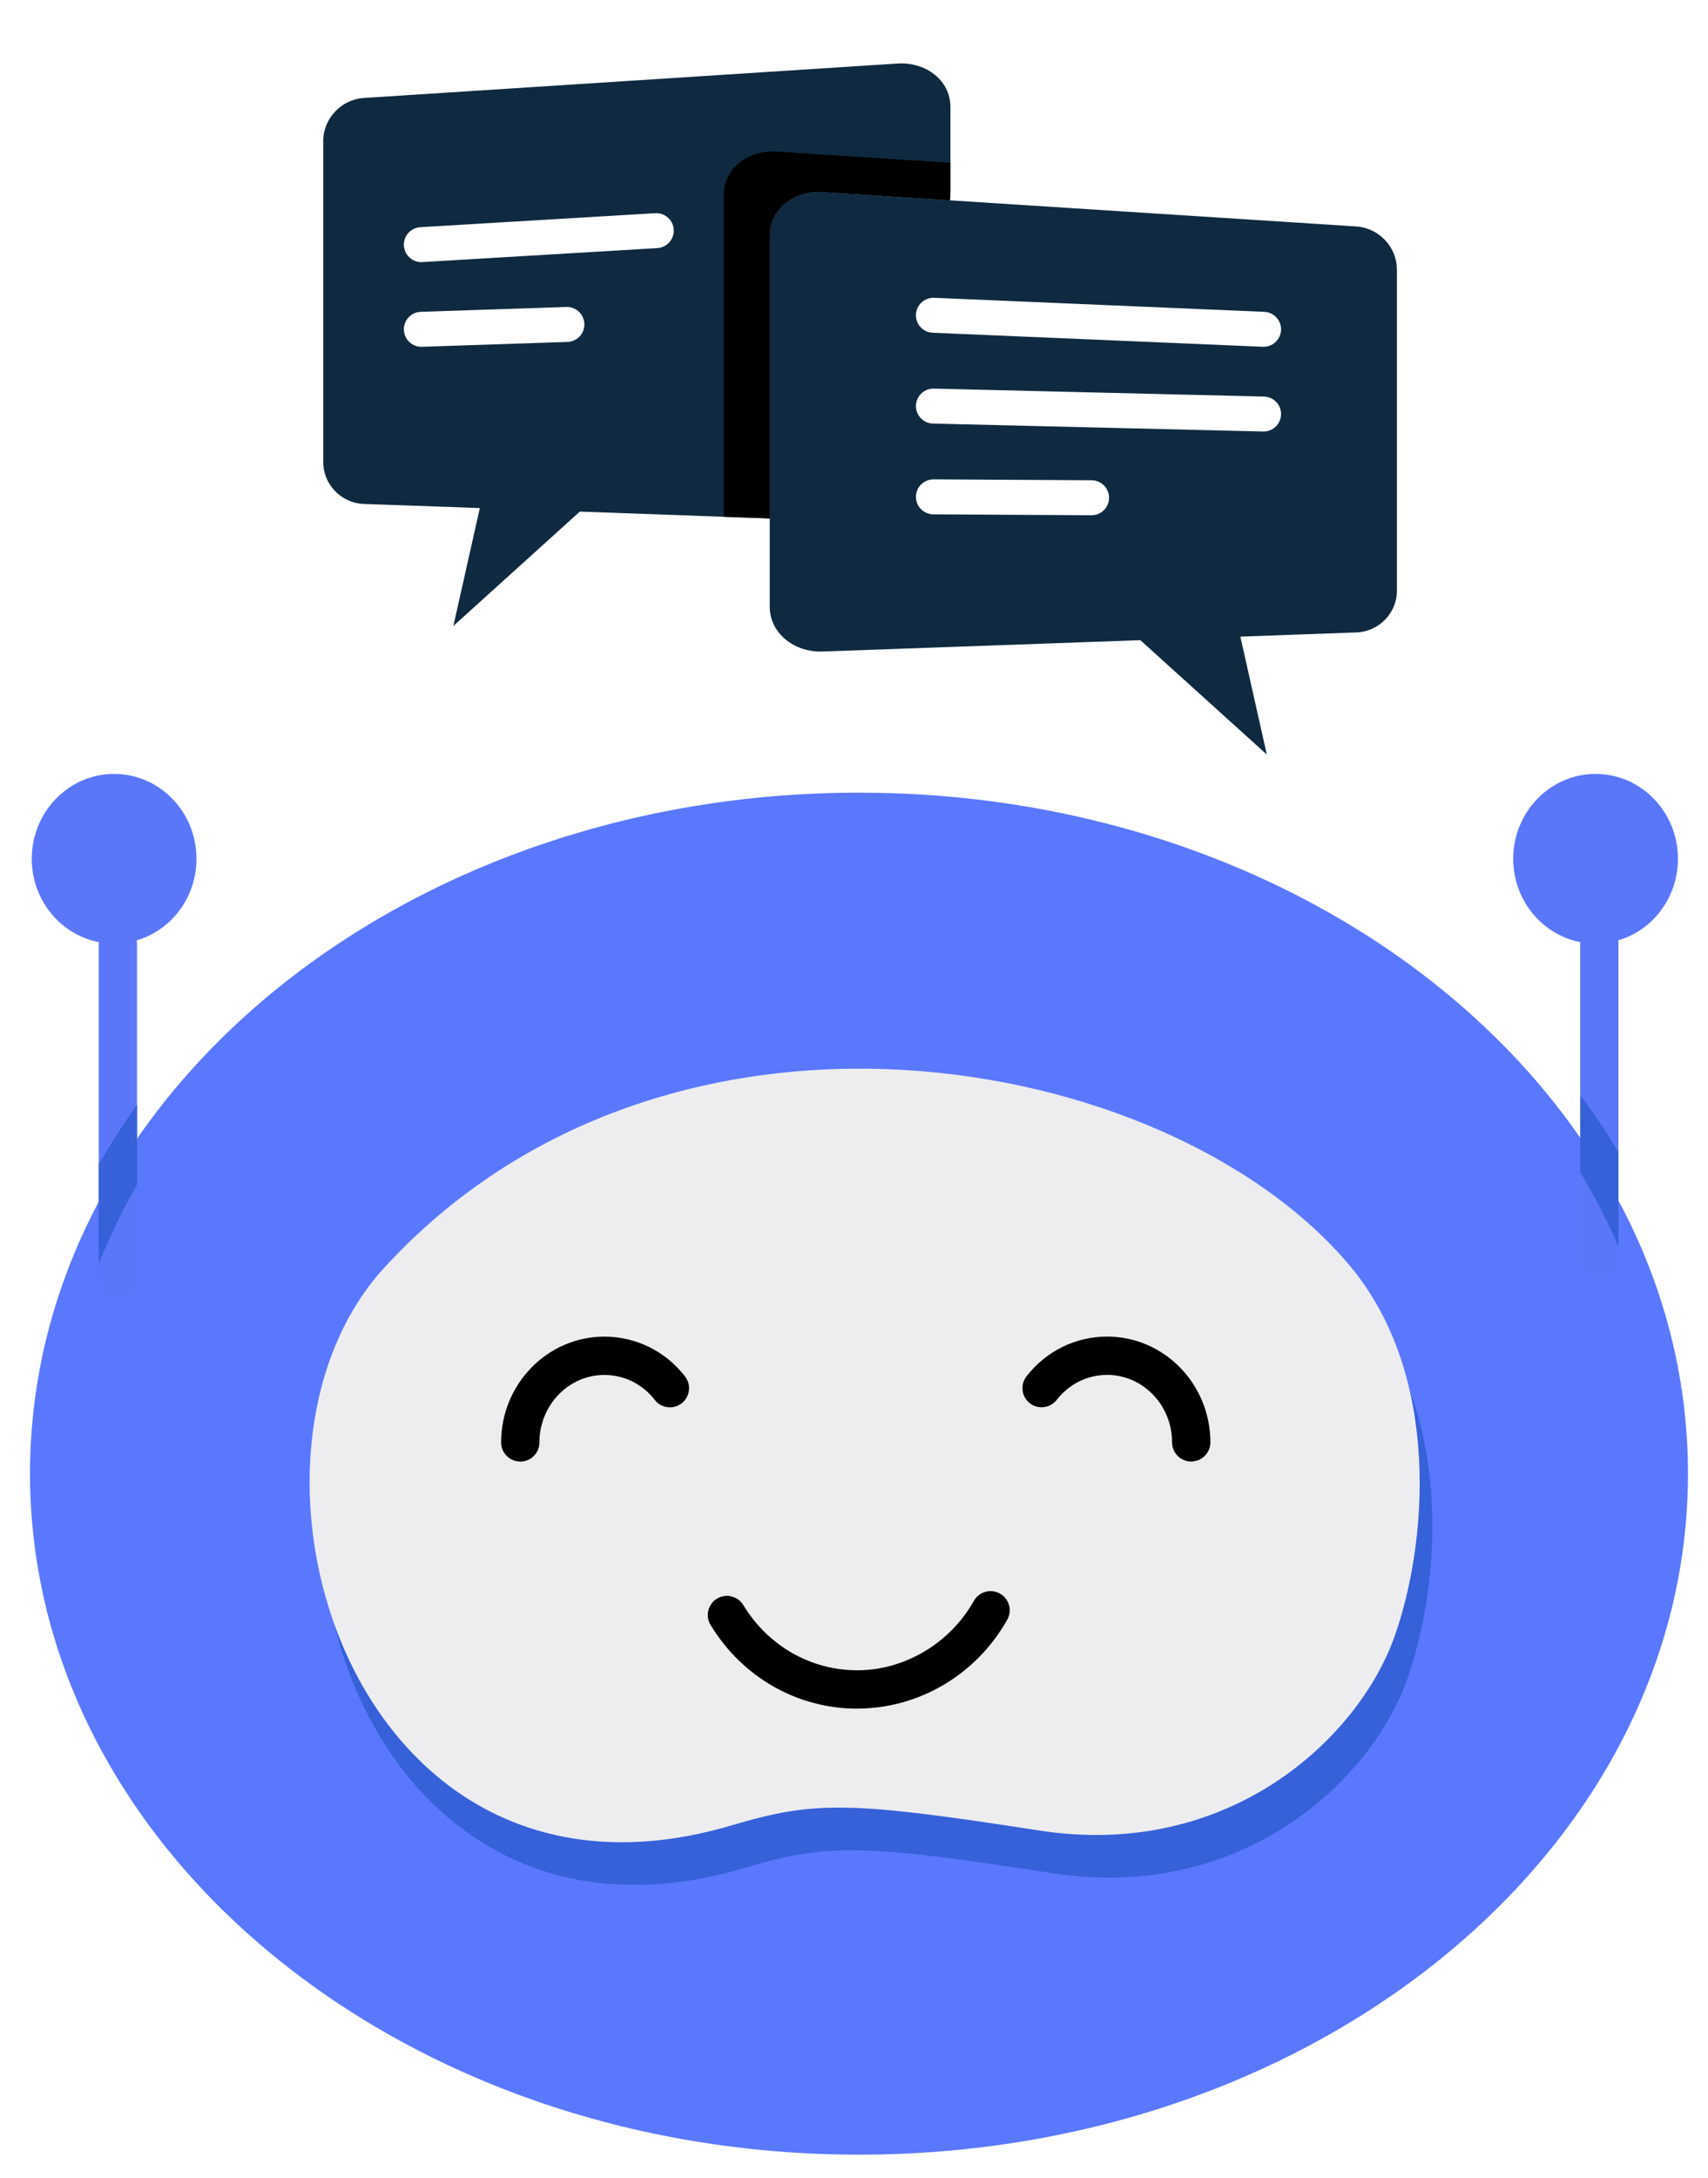 <svg width="342" height="436" viewBox="0 0 342 436" fill="none" xmlns="http://www.w3.org/2000/svg">
<g filter="url(#filter0_d_423_52)">
<path d="M275.82 236.341C296.89 260.621 293.28 297.931 285.91 317.801C277.68 339.991 248.58 366.431 205.97 360.061C163.34 353.671 155.41 353.491 136.59 358.901C50.97 383.551 18.44 279.061 58.11 236.971C121.52 169.651 234.6 188.871 275.82 236.351V236.341Z" fill="white"/>
<path d="M317.99 228.14V228.16C327.01 244.94 331.99 263.49 331.99 282.99C331.99 358.28 257.67 419.31 166.01 419.31C74.35 419.31 0.01 358.27 0.01 282.99C0.01 207.71 74.33 146.67 166.01 146.67C233.92 146.67 292.3 180.18 317.99 228.15V228.14ZM285.91 317.8C293.28 297.93 296.89 260.62 275.82 236.34C234.6 188.87 121.52 169.64 58.11 236.96C18.44 279.06 50.97 383.55 136.59 358.89C155.41 353.48 163.33 353.66 205.97 360.05C248.58 366.42 277.68 339.98 285.91 317.79V317.8Z" fill="white"/>
<path d="M184.31 9.34V26.44L184.2 28.1L158.76 26.46C152.92 26.09 148.14 29.94 148.14 35.08V91.78L110.1 90.41L84.78 113.3L90.08 89.7L66.85 88.88C62.35 88.72 58.73 84.99 58.73 80.54V16.18C58.73 11.73 62.35 7.9 66.85 7.61L173.68 0.72C179.52 0.35 184.3 4.2 184.3 9.34H184.31Z" fill="#0F2A40"/>
<path d="M273.71 41.899V106.279C273.71 110.709 270.09 114.439 265.59 114.599L242.36 115.439L247.66 139.039L222.34 116.149L158.75 118.419C152.91 118.629 148.13 114.639 148.13 109.489V35.079C148.13 29.939 152.91 26.079 158.75 26.459L184.19 28.099L265.58 33.329C270.08 33.629 273.7 37.449 273.7 41.899H273.71Z" fill="#0F2A40"/>
<path d="M317.99 228.16C327.01 244.94 331.99 263.49 331.99 282.99C331.99 358.28 257.67 419.31 166.01 419.31C74.35 419.31 0.01 358.27 0.01 282.99C0.01 207.71 74.33 146.67 166.01 146.67C233.92 146.67 292.3 180.18 317.99 228.15" fill="#5A78FE"/>
<path d="M180.9 51.109L247.01 53.919" stroke="white" stroke-width="7" stroke-linecap="round" stroke-linejoin="round"/>
<path d="M180.9 69.289L247.01 70.879" stroke="white" stroke-width="7" stroke-linecap="round" stroke-linejoin="round"/>
<path d="M180.9 87.459L212.57 87.639" stroke="white" stroke-width="7" stroke-linecap="round" stroke-linejoin="round"/>
<path d="M125.41 34.17L78.37 36.97" stroke="white" stroke-width="7" stroke-linecap="round" stroke-linejoin="round"/>
<path d="M107.51 52.949L78.37 53.919" stroke="white" stroke-width="7" stroke-linecap="round" stroke-linejoin="round"/>
<path d="M313.49 142.92C322.6 142.92 329.98 150.52 329.98 159.91C329.98 169.3 322.61 176.88 313.49 176.88C304.37 176.88 297 169.28 297 159.91C297 150.54 304.39 142.92 313.49 142.92Z" fill="#5A77FA"/>
<path d="M273.16 315.789C279.7 297.619 282.9 263.479 264.2 241.269C227.61 197.849 127.19 180.259 70.88 241.839C35.66 280.339 64.53 375.919 140.57 353.369C157.28 348.409 164.33 348.589 202.17 354.429C240.01 360.269 265.86 336.079 273.16 315.789Z" fill="#5A78FE"/>
<path d="M266.74 249.81C285.44 272.02 282.24 306.16 275.7 324.33C268.4 344.63 242.55 368.82 204.71 362.97C166.87 357.13 159.82 356.95 143.11 361.91C67.08 384.47 38.21 288.89 73.42 250.38C129.73 188.8 230.15 206.38 266.74 249.81Z" fill="#3661D8"/>
<path d="M264.2 241.271C282.9 263.48 279.7 297.621 273.16 315.791C265.86 336.091 240.01 360.281 202.17 354.431C164.33 348.591 157.28 348.411 140.57 353.371C64.54 375.931 35.67 280.351 70.88 241.841C127.19 180.261 227.61 197.84 264.2 241.271Z" fill="#EDEDEF"/>
<path d="M16.85 142.92C25.96 142.92 33.34 150.52 33.34 159.91C33.34 169.3 25.97 176.88 16.85 176.88C7.73 176.88 0.36 169.28 0.36 159.91C0.36 150.54 7.73 142.92 16.85 142.92ZM314.24 243.77C312.12 243.77 310.41 242.07 310.41 239.95V176.88C310.41 174.76 312.13 173.05 314.24 173.05C316.35 173.05 318.07 174.77 318.07 176.88V239.92C318.07 242.04 316.35 243.77 314.24 243.77Z" fill="#5A77FA"/>
<path d="M17.6 247.881C15.48 247.881 13.77 246.161 13.77 244.051V176.891C13.77 174.771 15.49 173.061 17.6 173.061C19.71 173.061 21.43 174.781 21.43 176.891V244.051C21.43 246.171 19.71 247.881 17.6 247.881Z" fill="#5A77FA"/>
<path d="M165.68 330.031C153.65 330.031 142.66 323.771 136.28 313.281C135.18 311.471 135.76 309.111 137.56 308.011C139.37 306.911 141.73 307.491 142.83 309.291C147.8 317.471 156.34 322.351 165.68 322.351C175.02 322.351 184.19 317.031 189 308.461C190.04 306.611 192.37 305.961 194.22 306.991C196.07 308.031 196.72 310.361 195.69 312.211C189.53 323.191 178.03 330.011 165.69 330.011L165.68 330.031ZM98.17 280.561C96.05 280.561 94.34 278.841 94.34 276.731C94.34 265.061 103.61 255.561 115.01 255.561C121.35 255.561 127.24 258.461 131.17 263.531C132.47 265.201 132.16 267.611 130.49 268.911C128.82 270.211 126.41 269.901 125.11 268.231C122.64 265.051 118.96 263.231 115.01 263.231C107.84 263.231 102.01 269.291 102.01 276.741C102.01 278.861 100.29 280.571 98.18 280.571L98.17 280.561ZM232.52 280.561C230.4 280.561 228.69 278.841 228.69 276.731C228.69 269.281 222.86 263.221 215.69 263.221C211.74 263.221 208.06 265.041 205.59 268.221C204.29 269.891 201.88 270.191 200.21 268.901C198.54 267.601 198.23 265.191 199.53 263.521C203.46 258.461 209.35 255.551 215.69 255.551C227.09 255.551 236.36 265.051 236.36 276.721C236.36 278.841 234.64 280.551 232.53 280.551L232.52 280.561Z" fill="black"/>
<path d="M318.07 218.61V237.54C316.89 234.82 315.61 232.14 314.24 229.5C313.03 227.18 311.76 224.9 310.41 222.65V207.18C313.17 210.88 315.73 214.69 318.08 218.61H318.07ZM21.44 209.17V225.11C18.51 230.25 15.94 235.56 13.77 241.04V221.09C16.11 217.01 18.67 213.03 21.44 209.17Z" fill="#3661D8"/>
<path d="M184.31 20.589V26.439L184.21 28.099L158.77 26.459C152.93 26.079 148.14 29.939 148.14 35.079V91.779L138.92 91.449V26.969C138.92 21.819 143.71 17.969 149.55 18.339L174.99 19.989L184.31 20.589Z" fill="black"/>
</g>
<defs>
<filter id="filter0_d_423_52" x="0.01" y="0.695" width="341.98" height="434.615" filterUnits="userSpaceOnUse" color-interpolation-filters="sRGB">
<feFlood flood-opacity="0" result="BackgroundImageFix"/>
<feColorMatrix in="SourceAlpha" type="matrix" values="0 0 0 0 0 0 0 0 0 0 0 0 0 0 0 0 0 0 127 0" result="hardAlpha"/>
<feOffset dx="6" dy="12"/>
<feGaussianBlur stdDeviation="2"/>
<feComposite in2="hardAlpha" operator="out"/>
<feColorMatrix type="matrix" values="0 0 0 0 0 0 0 0 0 0 0 0 0 0 0 0 0 0 0.25 0"/>
<feBlend mode="normal" in2="BackgroundImageFix" result="effect1_dropShadow_423_52"/>
<feBlend mode="normal" in="SourceGraphic" in2="effect1_dropShadow_423_52" result="shape"/>
</filter>
</defs>
</svg>
